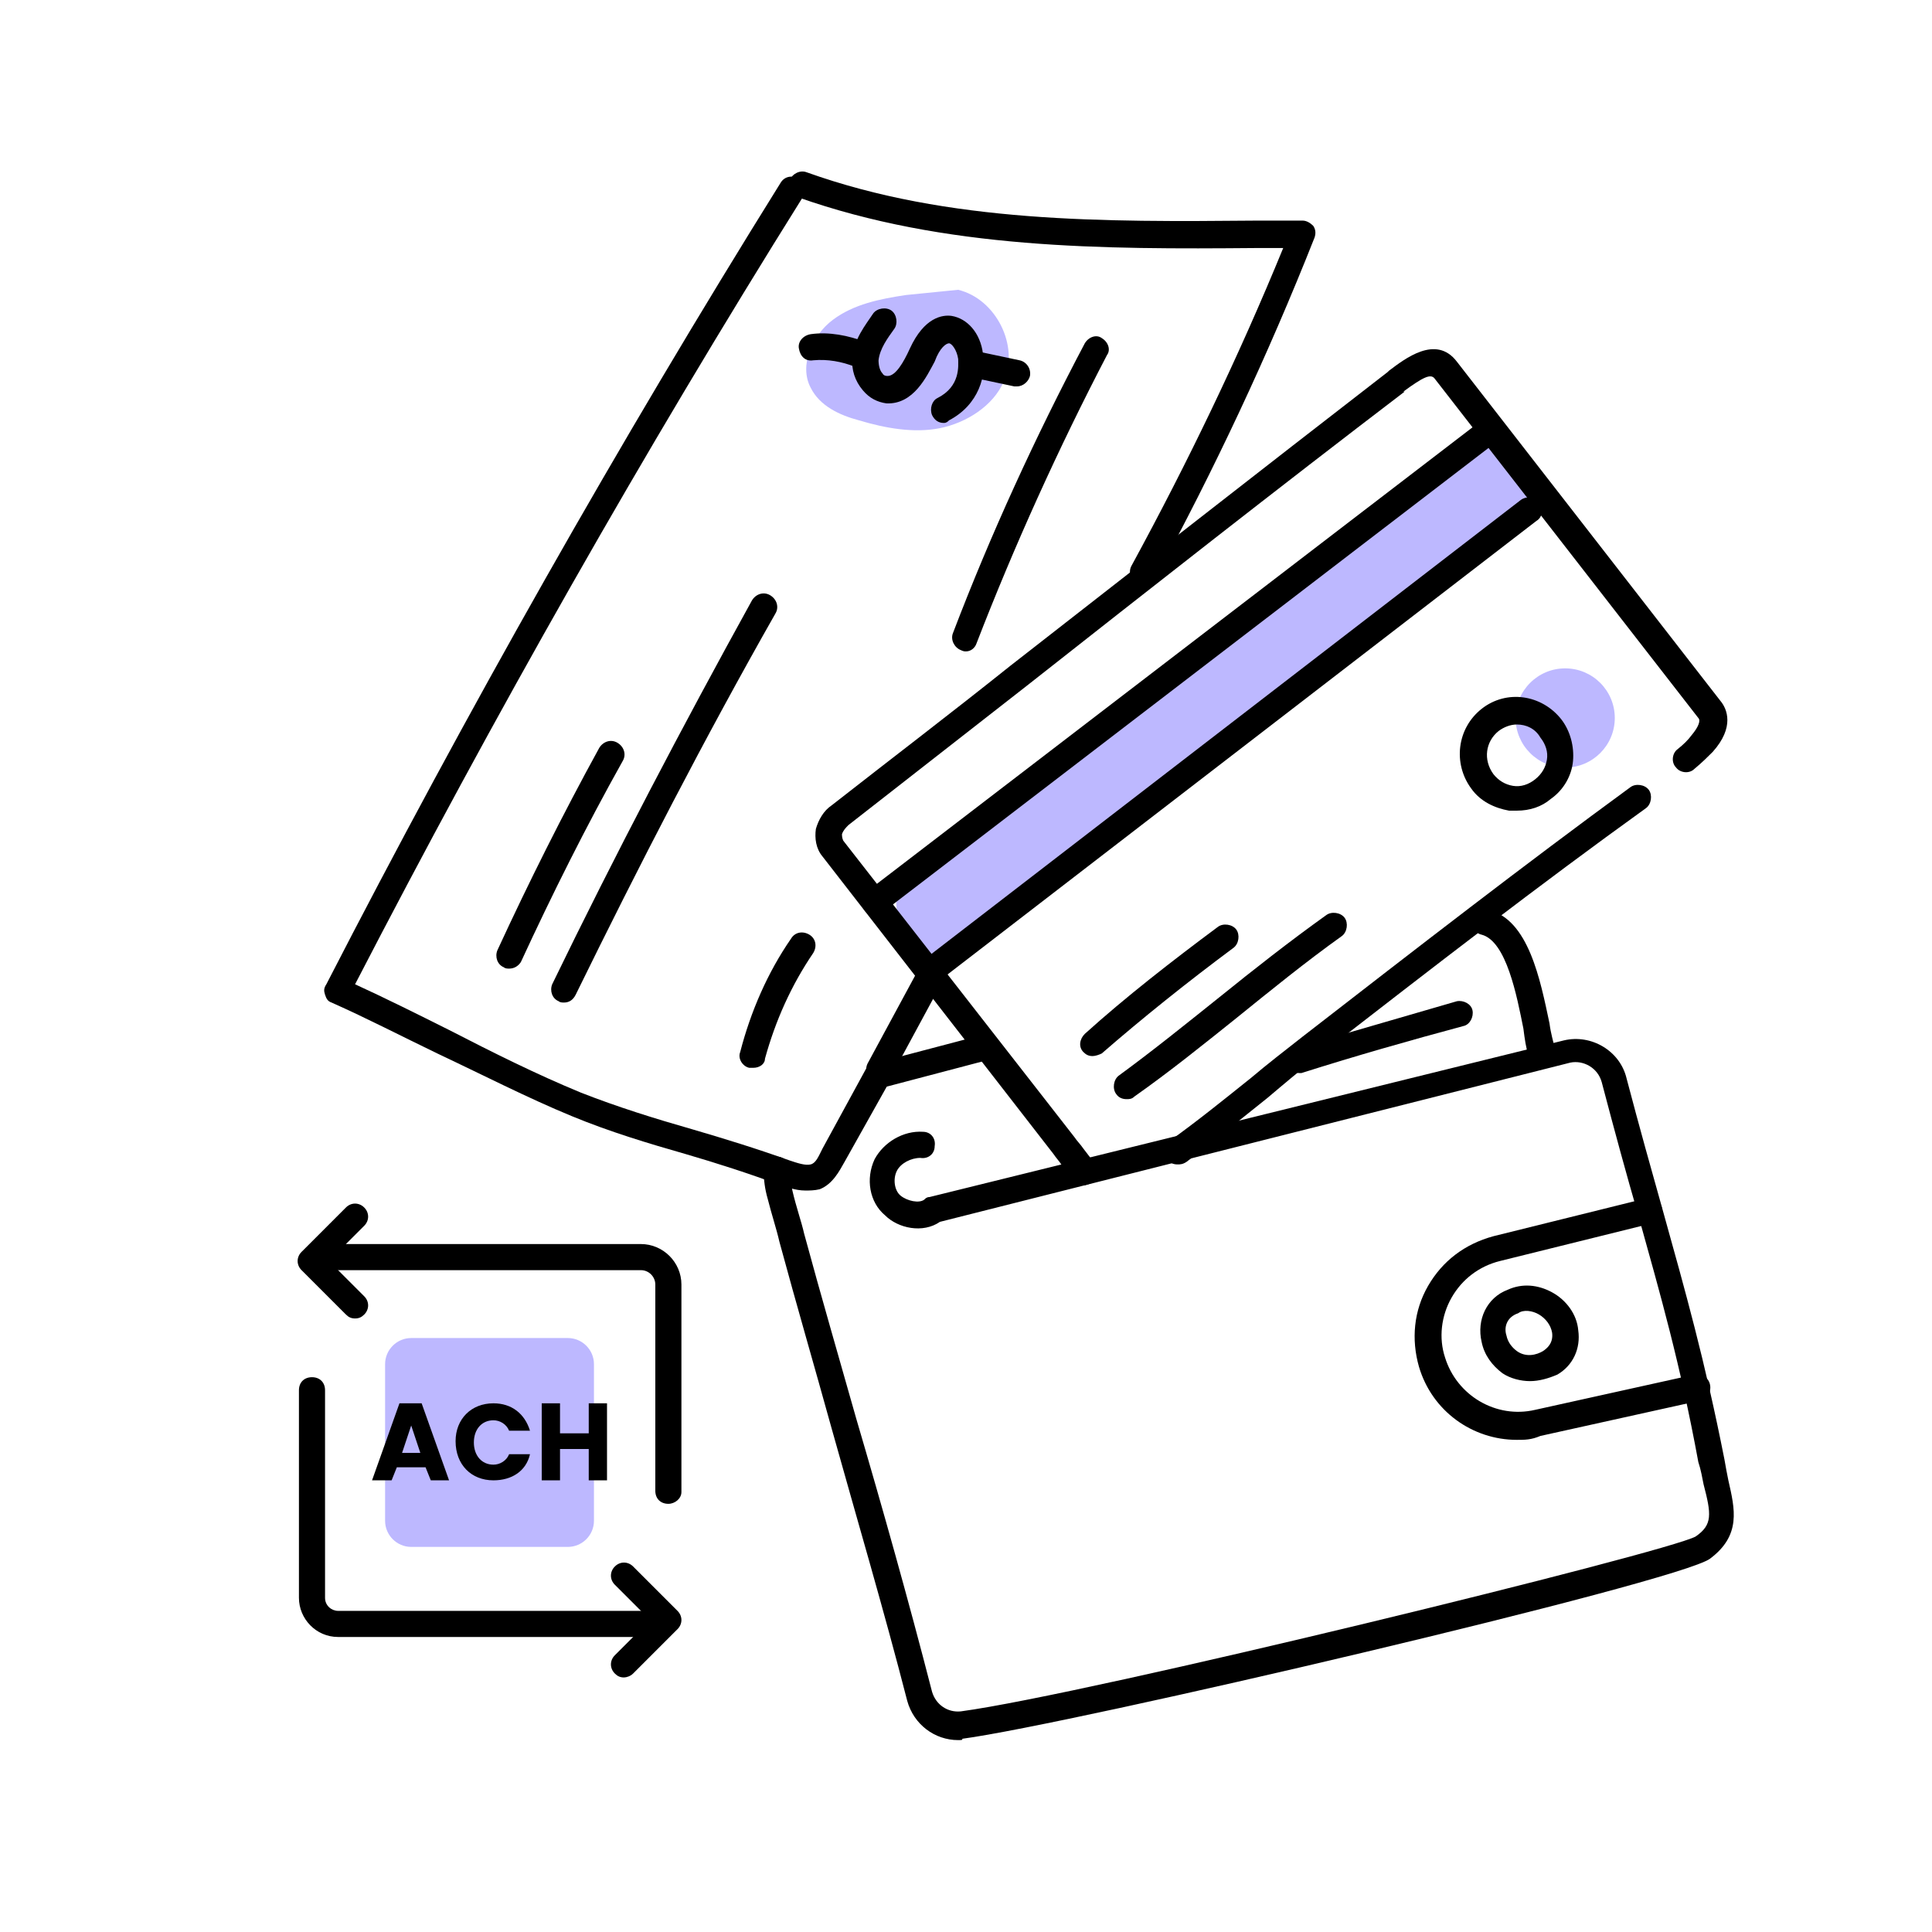 <?xml version="1.0" encoding="utf-8"?>
<!-- Generator: Adobe Illustrator 22.1.0, SVG Export Plug-In . SVG Version: 6.00 Build 0)  -->
<svg version="1.1" id="Layer_1" xmlns="http://www.w3.org/2000/svg" xmlns:xlink="http://www.w3.org/1999/xlink" x="0px" y="0px"
	 width="148px" height="148px" viewBox="0 0 148 148" style="enable-background:new 0 0 148 148;" xml:space="preserve">
<style type="text/css">
	.st0{fill:#BDB8FF;}
</style>
<g>
	<path class="st0" d="M43.5,118.5h-12c-1.1,0-2-0.9-2-2v-12c0-1.1,0.9-2,2-2h12c1.1,0,2,0.9,2,2v12
		C45.5,117.6,44.6,118.5,43.5,118.5z"/>
</g>
<g>
	<path d="M27.2,101c-0.3,0-0.5-0.1-0.7-0.3l-3.4-3.4c-0.4-0.4-0.4-1,0-1.4l3.4-3.4c0.4-0.4,1-0.4,1.4,0s0.4,1,0,1.4l-2.7,2.7
		l2.7,2.7c0.4,0.4,0.4,1,0,1.4C27.7,100.9,27.5,101,27.2,101z"/>
</g>
<g>
	<path class="st0" d="M69.4,22.6c-2,0.3-4,0.7-5.6,1.9s-2.6,3.5-1.7,5.2c0.7,1.4,2.2,2.1,3.7,2.5c2,0.6,4.2,1,6.2,0.6
		c2-0.4,4.1-1.7,4.9-3.6c1.2-2.7-0.6-6.3-3.5-7"/>
</g>
<g>
	<path class="st0" d="M71.1,74.9c7.8-9.8,20-14.9,29.5-23.1c3.6-3.1,6.8-6.7,10.9-9.2c1.9-1.2,4.2-2.2,5.3-4.1
		c1.1-1.9,0-5.2-2.2-5.1c-9.3,6.8-18.5,13.6-27.7,20.4c-4.6,3.4-9.1,6.7-13.7,10.1C67.5,68.1,67.6,68.8,71.1,74.9z"/>
</g>
<g>
	<path d="M73.4,133.3c-1.8,0-3.4-1.2-3.9-3c-1.8-7-3.9-14.1-5.8-20.9c-1.3-4.7-2.7-9.5-4-14.3c-0.2-0.9-0.6-2.1-0.9-3.3
		c-0.2-0.7-0.3-1.4-0.3-2.2c0-0.5,0.5-1,1-1l0,0c0.6,0,1,0.5,1,1s0.1,1.1,0.2,1.6c0.3,1.3,0.7,2.4,0.9,3.3c1.3,4.8,2.7,9.6,4,14.2
		c2,6.8,4,13.9,5.8,20.9c0.3,1,1.2,1.6,2.2,1.5c9.7-1.3,54.2-12.2,56.3-13.4c1.3-0.9,1.2-1.7,0.6-4c-0.1-0.5-0.2-1.1-0.4-1.7
		c-1.4-7.6-2.9-12.8-4.6-18.9c-0.9-3.1-1.8-6.4-2.8-10.2c-0.3-1.1-1.4-1.7-2.4-1.5L72,93.6c-1.3,0.9-3.2,0.5-4.2-0.5
		c-1.2-1-1.5-2.8-0.8-4.3c0.7-1.3,2.2-2.2,3.7-2.1c0.6,0,1,0.5,0.9,1.1c0,0.6-0.5,1-1.1,0.9c-0.7,0-1.5,0.4-1.8,1s-0.2,1.5,0.3,1.9
		s1.4,0.6,1.8,0.3c0.1-0.1,0.2-0.2,0.4-0.2l48.6-12c2.1-0.5,4.3,0.8,4.8,2.9c1,3.8,1.9,7,2.8,10.2c1.7,6.1,3.2,11.4,4.7,19
		c0.1,0.6,0.2,1.1,0.3,1.6c0.5,2.2,1,4.2-1.4,6c-2.4,1.8-49,12.7-57.3,13.8C73.8,133.3,73.6,133.3,73.4,133.3z"/>
</g>
<g>
	<path d="M67.5,83.3c-0.4,0-0.8-0.3-1-0.7c-0.1-0.5,0.2-1.1,0.7-1.2l7.6-2c0.5-0.1,1.1,0.2,1.2,0.7s-0.2,1.1-0.7,1.2l-7.6,2
		C67.6,83.2,67.5,83.3,67.5,83.3z"/>
</g>
<g>
	<path d="M118.1,81.6c-0.4,0-0.8-0.3-1-0.7c-0.2-0.6-0.3-1.3-0.4-2.1c-0.5-2.5-1.3-6.7-3.2-7.2c-0.5-0.1-0.9-0.7-0.7-1.2
		c0.1-0.5,0.7-0.9,1.2-0.7c3.1,0.7,4,5.4,4.7,8.7c0.1,0.8,0.3,1.4,0.4,1.9s-0.2,1.1-0.7,1.2C118.2,81.6,118.1,81.6,118.1,81.6z"/>
</g>
<g>
	<path d="M83,90.8c-0.3,0-0.6-0.1-0.8-0.4c-0.3-0.3-0.6-0.7-0.9-1.2c-0.2-0.3-0.4-0.5-0.6-0.8L63,65.6c-0.5-0.6-0.6-1.4-0.5-2.1
		c0.2-0.7,0.6-1.4,1.2-1.8c4.6-3.6,9.2-7.1,13.7-10.7c9.5-7.4,19.2-15,28.9-22.5l0.1-0.1c1.2-0.9,3.6-2.8,5.2-0.7l20.2,26
		c0.5,0.6,1.1,2-0.6,3.9c-0.4,0.4-0.8,0.8-1.4,1.3c-0.4,0.4-1.1,0.3-1.4-0.1c-0.4-0.4-0.3-1.1,0.1-1.4c0.5-0.4,0.8-0.7,1.1-1.1
		c0.5-0.6,0.7-1.1,0.5-1.3l-20.2-26c-0.3-0.4-0.9-0.1-2.4,1h0.1c-9.7,7.4-19.5,15.1-28.9,22.5c-4.6,3.6-9.1,7.1-13.7,10.7
		c-0.2,0.2-0.4,0.4-0.5,0.7c0,0.1,0,0.3,0.1,0.5l17.7,22.7c0.2,0.3,0.5,0.6,0.7,0.9c0.3,0.4,0.6,0.8,0.9,1.1
		c0.4,0.4,0.3,1.1-0.1,1.4C83.5,90.7,83.2,90.8,83,90.8z"/>
</g>
<g>
	<path d="M90.2,89.2c-0.3,0-0.6-0.1-0.8-0.4c-0.3-0.4-0.2-1.1,0.2-1.4c2.1-1.5,4.2-3.2,6.2-4.8c1.3-1.1,2.6-2.1,4-3.2
		c8.9-6.9,16.9-13.1,25.1-19.1c0.4-0.3,1.1-0.2,1.4,0.2s0.2,1.1-0.2,1.4c-8.2,5.9-16.2,12.1-25.1,19c-1.3,1-2.6,2.1-3.9,3.2
		c-2,1.6-4.1,3.3-6.2,4.9C90.6,89.2,90.4,89.2,90.2,89.2z"/>
</g>
<g>
	<circle class="st0" cx="119.9" cy="55" r="3.8"/>
</g>
<g>
	<path d="M116.2,62.1c-0.2,0-0.4,0-0.6,0c-1.1-0.2-2.2-0.7-2.9-1.7c-1.4-1.9-1.1-4.6,0.8-6.1s4.6-1.1,6.1,0.8c0.7,0.9,1,2.1,0.9,3.2
		s-0.7,2.2-1.7,2.9C118.1,61.8,117.2,62.1,116.2,62.1z M116.2,55.5c-0.5,0-1,0.2-1.4,0.5c-1,0.8-1.2,2.2-0.4,3.3
		c0.4,0.5,0.9,0.8,1.5,0.9c0.6,0.1,1.2-0.1,1.7-0.5s0.8-0.9,0.9-1.5s-0.1-1.2-0.5-1.7C117.6,55.8,116.9,55.5,116.2,55.5z"/>
</g>
<g>
	<path d="M83.7,80.9c-0.3,0-0.5-0.1-0.7-0.3c-0.4-0.4-0.3-1,0.1-1.4c3.1-2.8,6.7-5.6,10.2-8.2c0.4-0.3,1.1-0.2,1.4,0.2
		s0.2,1.1-0.2,1.4c-3.5,2.6-7,5.4-10.1,8.1C84.2,80.8,83.9,80.9,83.7,80.9z"/>
</g>
<g>
	<path d="M86.3,84.2c-0.3,0-0.6-0.1-0.8-0.4c-0.3-0.4-0.2-1.1,0.2-1.4c2.6-1.9,5.2-4,7.7-6c2.6-2.1,5.4-4.3,8.2-6.3
		c0.4-0.3,1.1-0.2,1.4,0.2s0.2,1.1-0.2,1.4c-2.8,2-5.5,4.2-8.1,6.3c-2.5,2-5.1,4.1-7.8,6C86.7,84.2,86.5,84.2,86.3,84.2z"/>
</g>
<g>
	<path d="M67,70.1c-0.3,0-0.6-0.1-0.8-0.4c-0.3-0.4-0.3-1.1,0.2-1.4l47.1-36.1c0.4-0.3,1.1-0.3,1.4,0.2c0.3,0.4,0.3,1.1-0.2,1.4
		L67.6,69.9C67.5,70,67.3,70.1,67,70.1z"/>
</g>
<g>
	<path d="M71.4,75.3c-0.3,0-0.6-0.1-0.8-0.4c-0.3-0.4-0.3-1.1,0.2-1.4l45.7-35.2c0.4-0.3,1.1-0.3,1.4,0.2s0.3,1.1-0.2,1.4L72,75.1
		C71.8,75.3,71.6,75.3,71.4,75.3z"/>
</g>
<g>
	<path d="M99.5,82.2c-0.4,0-0.8-0.3-1-0.7c-0.2-0.5,0.1-1.1,0.7-1.2c4.1-1.2,8.3-2.4,12.4-3.6c0.5-0.1,1.1,0.2,1.2,0.7
		s-0.2,1.1-0.7,1.2c-4.1,1.1-8.3,2.3-12.4,3.6C99.7,82.2,99.6,82.2,99.5,82.2z"/>
</g>
<g>
	<path d="M67.4,82.9c-0.2,0-0.3,0-0.5-0.1c-0.5-0.3-0.7-0.9-0.4-1.4l4-7.4c0.3-0.5,0.9-0.7,1.4-0.4c0.5,0.3,0.7,0.9,0.4,1.4l-4,7.4
		C68.1,82.7,67.7,82.9,67.4,82.9z"/>
</g>
<g>
	<path d="M61.7,91.2c-0.8,0-1.5-0.3-1.9-0.4c-2.4-0.9-4.9-1.7-7.3-2.4c-2.8-0.8-5.8-1.7-8.7-2.9c-3.4-1.4-6.9-3.2-10.3-4.8
		c-2.7-1.3-5.4-2.7-8.1-3.9c-0.3-0.1-0.4-0.3-0.5-0.6c-0.1-0.3-0.1-0.5,0.1-0.8C35.7,54.6,47.4,33.9,59.8,14
		c0.3-0.5,0.9-0.6,1.4-0.3s0.6,0.9,0.3,1.4C49.3,34.6,37.8,54.9,27.2,75.4c2.4,1.1,4.8,2.3,7.2,3.5c3.3,1.7,6.7,3.4,10.1,4.8
		c2.8,1.1,5.7,2,8.5,2.8c2.4,0.7,5,1.5,7.5,2.4c0.6,0.2,1.2,0.4,1.6,0.3c0.4-0.1,0.6-0.6,0.9-1.2l3.6-6.6c0.3-0.5,0.9-0.7,1.4-0.4
		c0.5,0.3,0.7,0.9,0.4,1.4L64.7,89c-0.4,0.7-0.9,1.7-1.9,2.1C62.4,91.2,62,91.2,61.7,91.2z"/>
</g>
<g>
	<path d="M87.6,44.8c-0.2,0-0.3,0-0.5-0.1c-0.5-0.3-0.7-0.9-0.4-1.4c4.3-7.9,8.2-16,11.6-24.3c-0.7,0-1.4,0-2.1,0
		c-11.7,0.1-23.8,0.1-35.1-3.9c-0.5-0.2-0.8-0.8-0.6-1.3c0.2-0.5,0.8-0.8,1.3-0.6c10.9,3.9,22.8,3.8,34.4,3.7c1.2,0,2.4,0,3.6,0l0,0
		c0.3,0,0.6,0.2,0.8,0.4c0.2,0.3,0.2,0.6,0.1,0.9C97.1,27.3,93,36,88.5,44.3C88.3,44.7,87.9,44.8,87.6,44.8z"/>
</g>
<g>
	<path d="M72.3,32.4c-0.4,0-0.7-0.2-0.9-0.6c-0.2-0.5,0-1.1,0.4-1.3c1.8-0.9,1.6-2.5,1.6-3c-0.1-0.7-0.5-1.2-0.7-1.2
		c-0.2,0-0.7,0.3-1.1,1.4C71,28.8,70,31,67.9,30.9c-0.7-0.1-1.3-0.4-1.8-1c-0.6-0.7-0.9-1.6-0.8-2.5c0.1-1.4,1-2.5,1.6-3.4
		c0.3-0.4,1-0.5,1.4-0.2c0.4,0.3,0.5,1,0.2,1.4c-0.5,0.7-1.1,1.5-1.2,2.4c0,0.4,0.1,0.8,0.3,1c0.1,0.2,0.3,0.2,0.4,0.2
		c0.6,0,1.2-1,1.7-2.1c1.1-2.4,2.5-2.6,3.2-2.5c1.2,0.2,2.2,1.3,2.4,2.9c0.3,1.6-0.3,3.9-2.6,5.1C72.6,32.3,72.5,32.4,72.3,32.4z"/>
</g>
<g>
	<path d="M77.9,29.6c-0.1,0-0.1,0-0.2,0l-3.3-0.7c-0.5-0.1-0.9-0.6-0.8-1.2s0.6-0.9,1.2-0.8l3.3,0.7c0.5,0.1,0.9,0.6,0.8,1.2
		C78.8,29.2,78.4,29.6,77.9,29.6z"/>
</g>
<g>
	<path d="M65.9,28.2c-0.1,0-0.3,0-0.4-0.1c-1-0.4-2.1-0.6-3.2-0.5c-0.6,0.1-1-0.3-1.1-0.9c-0.1-0.5,0.3-1,0.9-1.1
		c1.4-0.2,2.9,0.1,4.2,0.6c0.5,0.2,0.7,0.8,0.5,1.3C66.6,27.9,66.3,28.2,65.9,28.2z"/>
</g>
<g>
	<path d="M39,74.2c-0.1,0-0.3,0-0.4-0.1c-0.5-0.2-0.7-0.8-0.5-1.3c2.4-5.2,5-10.4,7.8-15.5c0.3-0.5,0.9-0.7,1.4-0.4s0.7,0.9,0.4,1.4
		c-2.8,5-5.4,10.2-7.8,15.4C39.7,74,39.4,74.2,39,74.2z"/>
</g>
<g>
	<path d="M43.2,76.8c-0.1,0-0.3,0-0.4-0.1c-0.5-0.2-0.7-0.8-0.5-1.3c4.8-9.9,10-19.8,15.3-29.4c0.3-0.5,0.9-0.7,1.4-0.4
		s0.7,0.9,0.4,1.4C54,56.5,48.9,66.4,44.1,76.2C43.9,76.6,43.6,76.8,43.2,76.8z"/>
</g>
<g>
	<path d="M57.7,81.8c-0.1,0-0.2,0-0.3,0c-0.5-0.1-0.9-0.7-0.7-1.2c0.8-3.1,2.1-6.1,3.9-8.7c0.3-0.5,0.9-0.6,1.4-0.3s0.6,0.9,0.3,1.4
		c-1.7,2.5-2.9,5.2-3.7,8.1C58.6,81.5,58.2,81.8,57.7,81.8z"/>
</g>
<g>
	<path d="M74,49.9c-0.1,0-0.2,0-0.4-0.1c-0.5-0.2-0.8-0.8-0.6-1.3c2.9-7.6,6.3-15,10.1-22.2c0.3-0.5,0.9-0.7,1.3-0.4
		c0.5,0.3,0.7,0.9,0.4,1.3c-3.7,7.1-7.1,14.6-10,22.1C74.7,49.6,74.4,49.9,74,49.9z"/>
</g>
<g>
	<path d="M116.2,110.3c-3.4,0-6.5-2.2-7.5-5.6c-0.6-2.1-0.4-4.3,0.7-6.2c1.1-1.9,2.8-3.2,5-3.8l11.7-2.9c0.5-0.1,1.1,0.2,1.2,0.7
		s-0.2,1.1-0.7,1.2l-11.7,2.9c-1.6,0.4-2.9,1.4-3.7,2.8s-1,3.1-0.5,4.6c0.9,2.9,3.9,4.7,6.9,4l12.2-2.7c0.5-0.1,1.1,0.2,1.2,0.8
		c0.1,0.5-0.2,1.1-0.8,1.2L118,110C117.3,110.3,116.8,110.3,116.2,110.3z"/>
</g>
<g>
	<path d="M117.2,105.8c-0.7,0-1.5-0.2-2.1-0.6c-0.8-0.6-1.4-1.4-1.6-2.4l0,0c-0.4-1.7,0.4-3.4,2-4c1.1-0.5,2.3-0.4,3.4,0.2
		s1.9,1.7,2,2.9c0.2,1.4-0.4,2.7-1.6,3.4C118.6,105.6,117.9,105.8,117.2,105.8z M115.4,102.3c0.1,0.5,0.4,0.9,0.8,1.2
		c0.7,0.5,1.5,0.3,2,0c0.3-0.2,0.8-0.6,0.7-1.4c-0.1-0.6-0.5-1.1-1-1.4s-1.2-0.4-1.6-0.1C115.4,100.9,115.2,101.7,115.4,102.3
		L115.4,102.3z"/>
</g>
<g>
	<path d="M51.2,115.2c-0.6,0-1-0.4-1-1V98.4c0-0.6-0.5-1.1-1.1-1.1H24.5c-0.6,0-1-0.4-1-1s0.4-1,1-1h24.6c1.7,0,3.1,1.4,3.1,3.1
		v15.9C52.2,114.8,51.7,115.2,51.2,115.2z"/>
</g>
<g>
	<path d="M47.8,128.5c-0.3,0-0.5-0.1-0.7-0.3c-0.4-0.4-0.4-1,0-1.4l2.7-2.7l-2.7-2.7c-0.4-0.4-0.4-1,0-1.4s1-0.4,1.4,0l3.4,3.4
		c0.4,0.4,0.4,1,0,1.4l-3.4,3.4C48.3,128.4,48,128.5,47.8,128.5z"/>
</g>
<g>
	<path d="M50.5,125.4H25.9c-1.7,0-3-1.4-3-3v-15.9c0-0.6,0.4-1,1-1s1,0.4,1,1v15.9c0,0.6,0.5,1,1,1h24.6c0.6,0,1,0.4,1,1
		S51,125.4,50.5,125.4z"/>
</g>
<g>
	<g>
		<path d="M32.6,112.4h-2.2l-0.4,1h-1.5l2.1-5.9h1.7l2.1,5.9H33L32.6,112.4z M31.5,109.2l-0.7,2.1h1.4L31.5,109.2z"/>
	</g>
	<g>
		<path d="M37.8,107.5c1.4,0,2.4,0.8,2.8,2.1H39c-0.2-0.5-0.7-0.8-1.2-0.8c-0.9,0-1.5,0.7-1.5,1.7s0.6,1.7,1.5,1.7
			c0.5,0,1-0.3,1.2-0.8h1.6c-0.3,1.3-1.4,2-2.8,2c-1.7,0-2.9-1.2-2.9-3C34.9,108.7,36.1,107.5,37.8,107.5z"/>
	</g>
	<g>
		<path d="M45.1,111h-2.2v2.4h-1.4v-5.9h1.4v2.3h2.2v-2.3h1.4v5.9h-1.4V111z"/>
	</g>
</g>
</svg>
